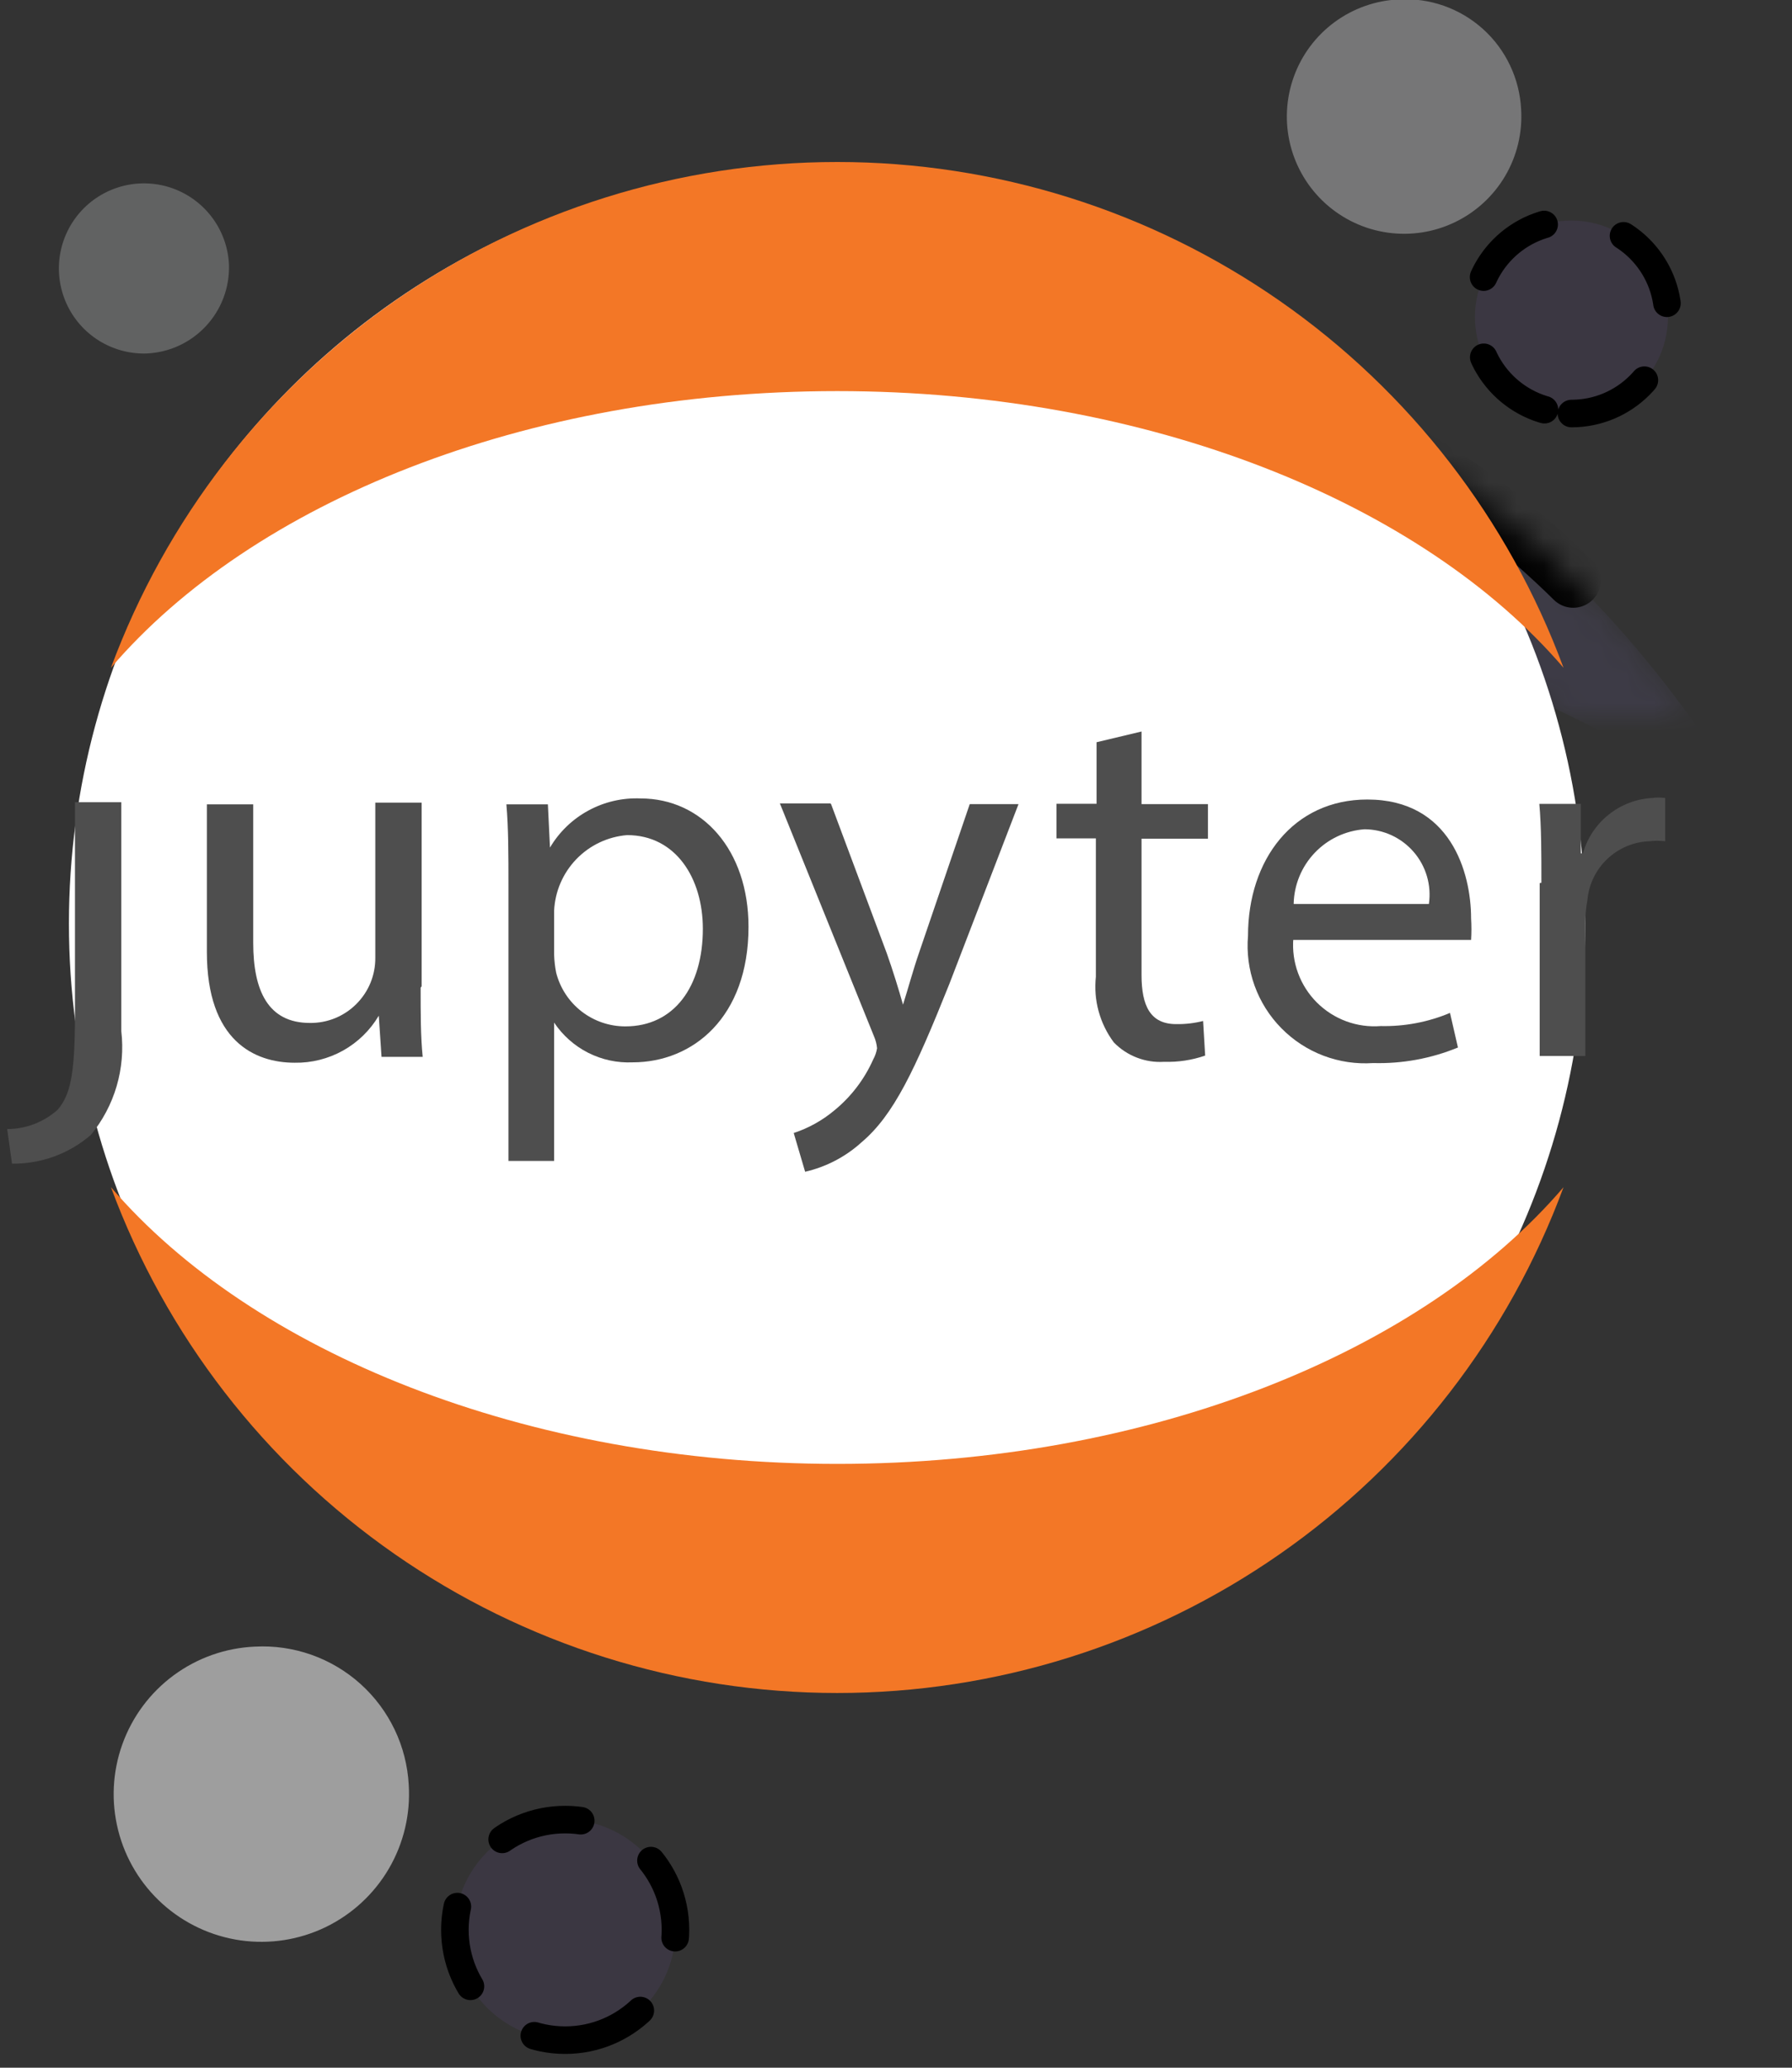 <svg xmlns="http://www.w3.org/2000/svg" xmlns:xlink="http://www.w3.org/1999/xlink" width="65" height="75" viewBox="0 0 65 75">
  <rect x="0" y="0" width="65" height="75" fill="#333333" stroke="none"/>
  <defs>
    <path id="jupyter-logo-a" d="M0,23 C5.44,17 13.6,14 24.48,14 C35.36,14 44.2,17 51,23 C44.2,11 35.36,5 24.48,5 C13.6,5 5.44,11 0,23 Z"/>
    <mask id="jupyter-logo-c" width="51" height="18" x="0" y="0" fill="#fff">
      <use xlink:href="#jupyter-logo-a"/>
    </mask>
    <path id="jupyter-logo-b" d="M0,59 C5.44,53 13.6,50 24.48,50 C35.36,50 44.2,53 51,59 C44.2,47 35.36,41 24.48,41 C13.6,41 5.44,47 0,59 Z"/>
    <mask id="jupyter-logo-d" width="51" height="18" x="0" y="0" fill="#fff">
      <use xlink:href="#jupyter-logo-b"/>
    </mask>
  </defs>
  <g fill="none" fill-rule="evenodd" transform="translate(-.5 -1)">
    <g stroke="#000" stroke-linecap="round" stroke-linejoin="round" transform="translate(14 9)">
      <use fill="#9B88F2" fill-opacity=".1" stroke-dasharray="8 9" stroke-width="2" mask="url(#jupyter-logo-c)" xlink:href="#jupyter-logo-a"/>
      <use fill="#9B88F2" fill-opacity=".1" stroke-dasharray="8 9" stroke-width="2" mask="url(#jupyter-logo-d)" transform="matrix(1 0 0 -1 0 100)" xlink:href="#jupyter-logo-b"/>
      <path fill="#996BF9" fill-opacity=".08" stroke-dasharray="3" d="M3 12C4.657 12 6 10.657 6 9 6 7.343 4.657 6 3 6 1.343 6 0 7.343 0 9 0 10.657 1.343 12 3 12zM43.5 7C45.433 7 47 5.433 47 3.5 47 1.567 45.433 0 43.5 0 41.567 0 40 1.567 40 3.5 40 5.433 41.567 7 43.5 7zM7 66C9.209 66 11 64.209 11 62 11 59.791 9.209 58 7 58 4.791 58 3 59.791 3 62 3 64.209 4.791 66 7 66z"/>
    </g>
    <circle cx="30.5" cy="34.5" r="27.5" fill="#FFF" fill-rule="nonzero"/>
    <g fill="#4E4E4E" transform="translate(0 26.773)">
      <path d="M2.459,7.715 C2.459,9.911 2.283,10.626 1.832,11.153 C1.329,11.605 0.676,11.855 0,11.855 L0.176,13.11 C1.224,13.124 2.242,12.753 3.036,12.068 C3.463,11.547 3.781,10.946 3.971,10.299 C4.16,9.652 4.218,8.974 4.14,8.305 L4.14,0 L2.459,0 L2.459,7.665 L2.459,7.715 Z" transform="translate(.76 3.325)"/>
      <path d="M7.753,6.712 C7.753,7.653 7.753,8.493 7.828,9.221 L6.335,9.221 L6.235,7.728 C5.923,8.256 5.476,8.692 4.941,8.992 C4.405,9.291 3.8,9.444 3.186,9.434 C1.731,9.434 0,8.644 0,5.419 L0,0.063 L1.681,0.063 L1.681,5.081 C1.681,6.825 2.22,7.991 3.738,7.991 C4.051,7.995 4.361,7.936 4.65,7.818 C4.939,7.7 5.202,7.525 5.422,7.304 C5.643,7.083 5.818,6.821 5.936,6.532 C6.054,6.242 6.113,5.932 6.109,5.62 L6.109,0 L7.79,0 L7.79,6.661 L7.753,6.712 Z" transform="translate(8.004 3.34)"/>
      <path fill-rule="nonzero" d="M0.075,3.202 C0.075,2.036 0.075,1.082 0,0.217 L1.505,0.217 L1.581,1.785 C1.916,1.218 2.399,0.753 2.978,0.44 C3.557,0.126 4.21,-0.025 4.867,0.003 C7.101,0.003 8.782,1.873 8.782,4.658 C8.782,7.944 6.762,9.575 4.579,9.575 C4.02,9.6 3.465,9.481 2.966,9.228 C2.467,8.975 2.042,8.598 1.731,8.133 L1.731,13.151 L0.075,13.151 L0.075,3.24 L0.075,3.202 Z M1.731,5.649 C1.736,5.876 1.761,6.103 1.806,6.326 C1.949,6.883 2.273,7.377 2.727,7.729 C3.182,8.081 3.741,8.272 4.316,8.271 C6.084,8.271 7.126,6.828 7.126,4.733 C7.126,2.901 6.147,1.333 4.378,1.333 C3.678,1.39 3.023,1.701 2.536,2.207 C2.049,2.713 1.762,3.379 1.731,4.081 L1.731,5.649 Z" transform="translate(18.868 3.185)"/>
      <path d="M1.857,0.025 L3.876,5.432 C4.09,6.034 4.316,6.762 4.466,7.301 C4.642,6.749 4.83,6.047 5.056,5.394 L6.887,0.025 L8.656,0.025 L6.147,6.549 C4.893,9.685 4.127,11.303 2.973,12.282 C2.392,12.813 1.683,13.184 0.916,13.361 L0.502,11.955 C1.038,11.779 1.536,11.502 1.97,11.14 C2.582,10.641 3.067,10.005 3.387,9.283 C3.456,9.158 3.502,9.023 3.525,8.882 C3.511,8.731 3.473,8.582 3.412,8.443 L0,0 L1.832,0 L1.857,0.025 Z" transform="translate(28.788 3.368)"/>
      <path d="M3.086,0 L3.086,2.634 L5.495,2.634 L5.495,3.889 L3.086,3.889 L3.086,8.832 C3.086,9.961 3.412,10.613 4.341,10.613 C4.67,10.619 4.999,10.581 5.319,10.5 L5.394,11.755 C4.915,11.921 4.409,11.997 3.902,11.981 C3.566,12.002 3.229,11.95 2.915,11.828 C2.601,11.707 2.317,11.519 2.082,11.278 C1.571,10.595 1.338,9.743 1.43,8.894 L1.43,3.876 L0,3.876 L0,2.622 L1.455,2.622 L1.455,0.389 L3.086,0 Z" transform="translate(38.82 .76)"/>
      <path fill-rule="nonzero" d="M1.659,5.043 C1.625,5.469 1.683,5.896 1.831,6.297 C1.978,6.697 2.211,7.061 2.513,7.363 C2.815,7.665 3.178,7.897 3.579,8.045 C3.979,8.192 4.407,8.251 4.833,8.217 C5.693,8.236 6.548,8.074 7.342,7.74 L7.63,8.995 C6.656,9.396 5.609,9.588 4.557,9.559 C3.943,9.601 3.327,9.51 2.752,9.292 C2.177,9.074 1.656,8.734 1.225,8.295 C0.793,7.857 0.462,7.33 0.253,6.751 C0.044,6.173 -0.037,5.556 0.015,4.943 C0.015,2.183 1.659,0 4.343,0 C7.354,0 8.107,2.634 8.107,4.316 C8.123,4.575 8.123,4.834 8.107,5.093 L1.621,5.093 L1.659,5.043 Z M6.576,3.789 C6.625,3.453 6.601,3.111 6.506,2.786 C6.411,2.461 6.248,2.16 6.026,1.903 C5.805,1.646 5.532,1.44 5.224,1.297 C4.916,1.155 4.582,1.081 4.243,1.079 C3.554,1.129 2.908,1.434 2.432,1.936 C1.956,2.437 1.685,3.098 1.671,3.789 L6.576,3.789 Z" transform="translate(45.753 3.227)"/>
      <path d="M0.075,3.089 C0.075,2.01 0.075,1.082 0,0.229 L1.505,0.229 L1.505,2.023 L1.581,2.023 C1.739,1.469 2.065,0.978 2.515,0.619 C2.964,0.259 3.515,0.048 4.09,0.016 C4.248,-0.005 4.408,-0.005 4.566,0.016 L4.566,1.584 C4.375,1.562 4.181,1.562 3.989,1.584 C3.42,1.606 2.878,1.834 2.465,2.227 C2.051,2.619 1.795,3.149 1.744,3.716 C1.697,3.973 1.672,4.233 1.669,4.494 L1.669,9.374 L0.013,9.374 L0.013,3.102 L0.075,3.089 Z" transform="translate(56.335 3.156)"/>
    </g>
    <g transform="translate(1.41)">
      <path fill="#767677" d="M8.498,3.996 C8.549,4.838 8.349,5.678 7.922,6.406 C7.495,7.134 6.86,7.719 6.1,8.086 C5.339,8.453 4.487,8.585 3.651,8.465 C2.815,8.346 2.034,7.98 1.406,7.415 C0.779,6.85 0.334,6.111 0.128,5.292 C-0.078,4.473 -0.035,3.611 0.251,2.817 C0.536,2.022 1.052,1.33 1.732,0.83 C2.412,0.33 3.226,0.043 4.069,0.006 C4.622,-0.024 5.176,0.055 5.698,0.239 C6.221,0.424 6.701,0.709 7.113,1.08 C7.525,1.451 7.859,1.899 8.096,2.4 C8.334,2.9 8.47,3.442 8.498,3.996 Z" transform="translate(45.767 .972)"/>
      <path fill="#F37726" d="M26.345,10.036 C15.054,10.036 5.131,5.984 0,0 C1.991,5.383 5.583,10.028 10.293,13.308 C15.003,16.588 20.605,18.346 26.345,18.346 C32.084,18.346 37.686,16.588 42.396,13.308 C47.106,10.028 50.699,5.383 52.689,0 C47.571,5.984 37.685,10.036 26.345,10.036 Z" transform="translate(3.114 44.062)"/>
      <path fill="#F37726" d="M26.345,8.31 C37.635,8.31 47.559,12.362 52.689,18.346 C50.699,12.963 47.106,8.318 42.396,5.038 C37.686,1.758 32.084,5.70484545e-13 26.345,0 C20.605,5.70484545e-13 15.003,1.758 10.293,5.038 C5.583,8.318 1.991,12.963 0,18.346 C5.131,12.349 15.004,8.31 26.345,8.31 Z" transform="translate(3.114 6.876)"/>
      <path fill="#9E9E9E" d="M10.703,5.026 C10.769,6.087 10.518,7.144 9.981,8.063 C9.444,8.981 8.646,9.718 7.689,10.182 C6.731,10.645 5.658,10.812 4.605,10.663 C3.552,10.513 2.567,10.054 1.776,9.343 C0.985,8.632 0.423,7.702 0.163,6.67 C-0.097,5.639 -0.045,4.554 0.314,3.552 C0.673,2.551 1.321,1.679 2.177,1.048 C3.033,0.417 4.058,0.054 5.121,0.008 C5.817,-0.03 6.513,0.071 7.171,0.303 C7.828,0.535 8.433,0.894 8.951,1.36 C9.47,1.826 9.891,2.39 10.192,3.019 C10.493,3.648 10.666,4.33 10.703,5.026 Z" transform="translate(3.213 60.718)"/>
      <path fill="#616262" d="M3.171,6.171 C2.563,6.188 1.963,6.024 1.447,5.701 C0.932,5.378 0.523,4.91 0.273,4.355 C0.023,3.8 -0.058,3.184 0.041,2.583 C0.14,1.983 0.415,1.425 0.83,0.98 C1.246,0.535 1.783,0.223 2.375,0.083 C2.968,-0.057 3.588,-0.019 4.159,0.192 C4.729,0.404 5.225,0.78 5.583,1.272 C5.94,1.764 6.145,2.351 6.17,2.959 C6.193,3.782 5.892,4.58 5.33,5.181 C4.769,5.783 3.993,6.138 3.171,6.171 Z" transform="translate(1.226 7.651)"/>
    </g>
  </g>
</svg>
